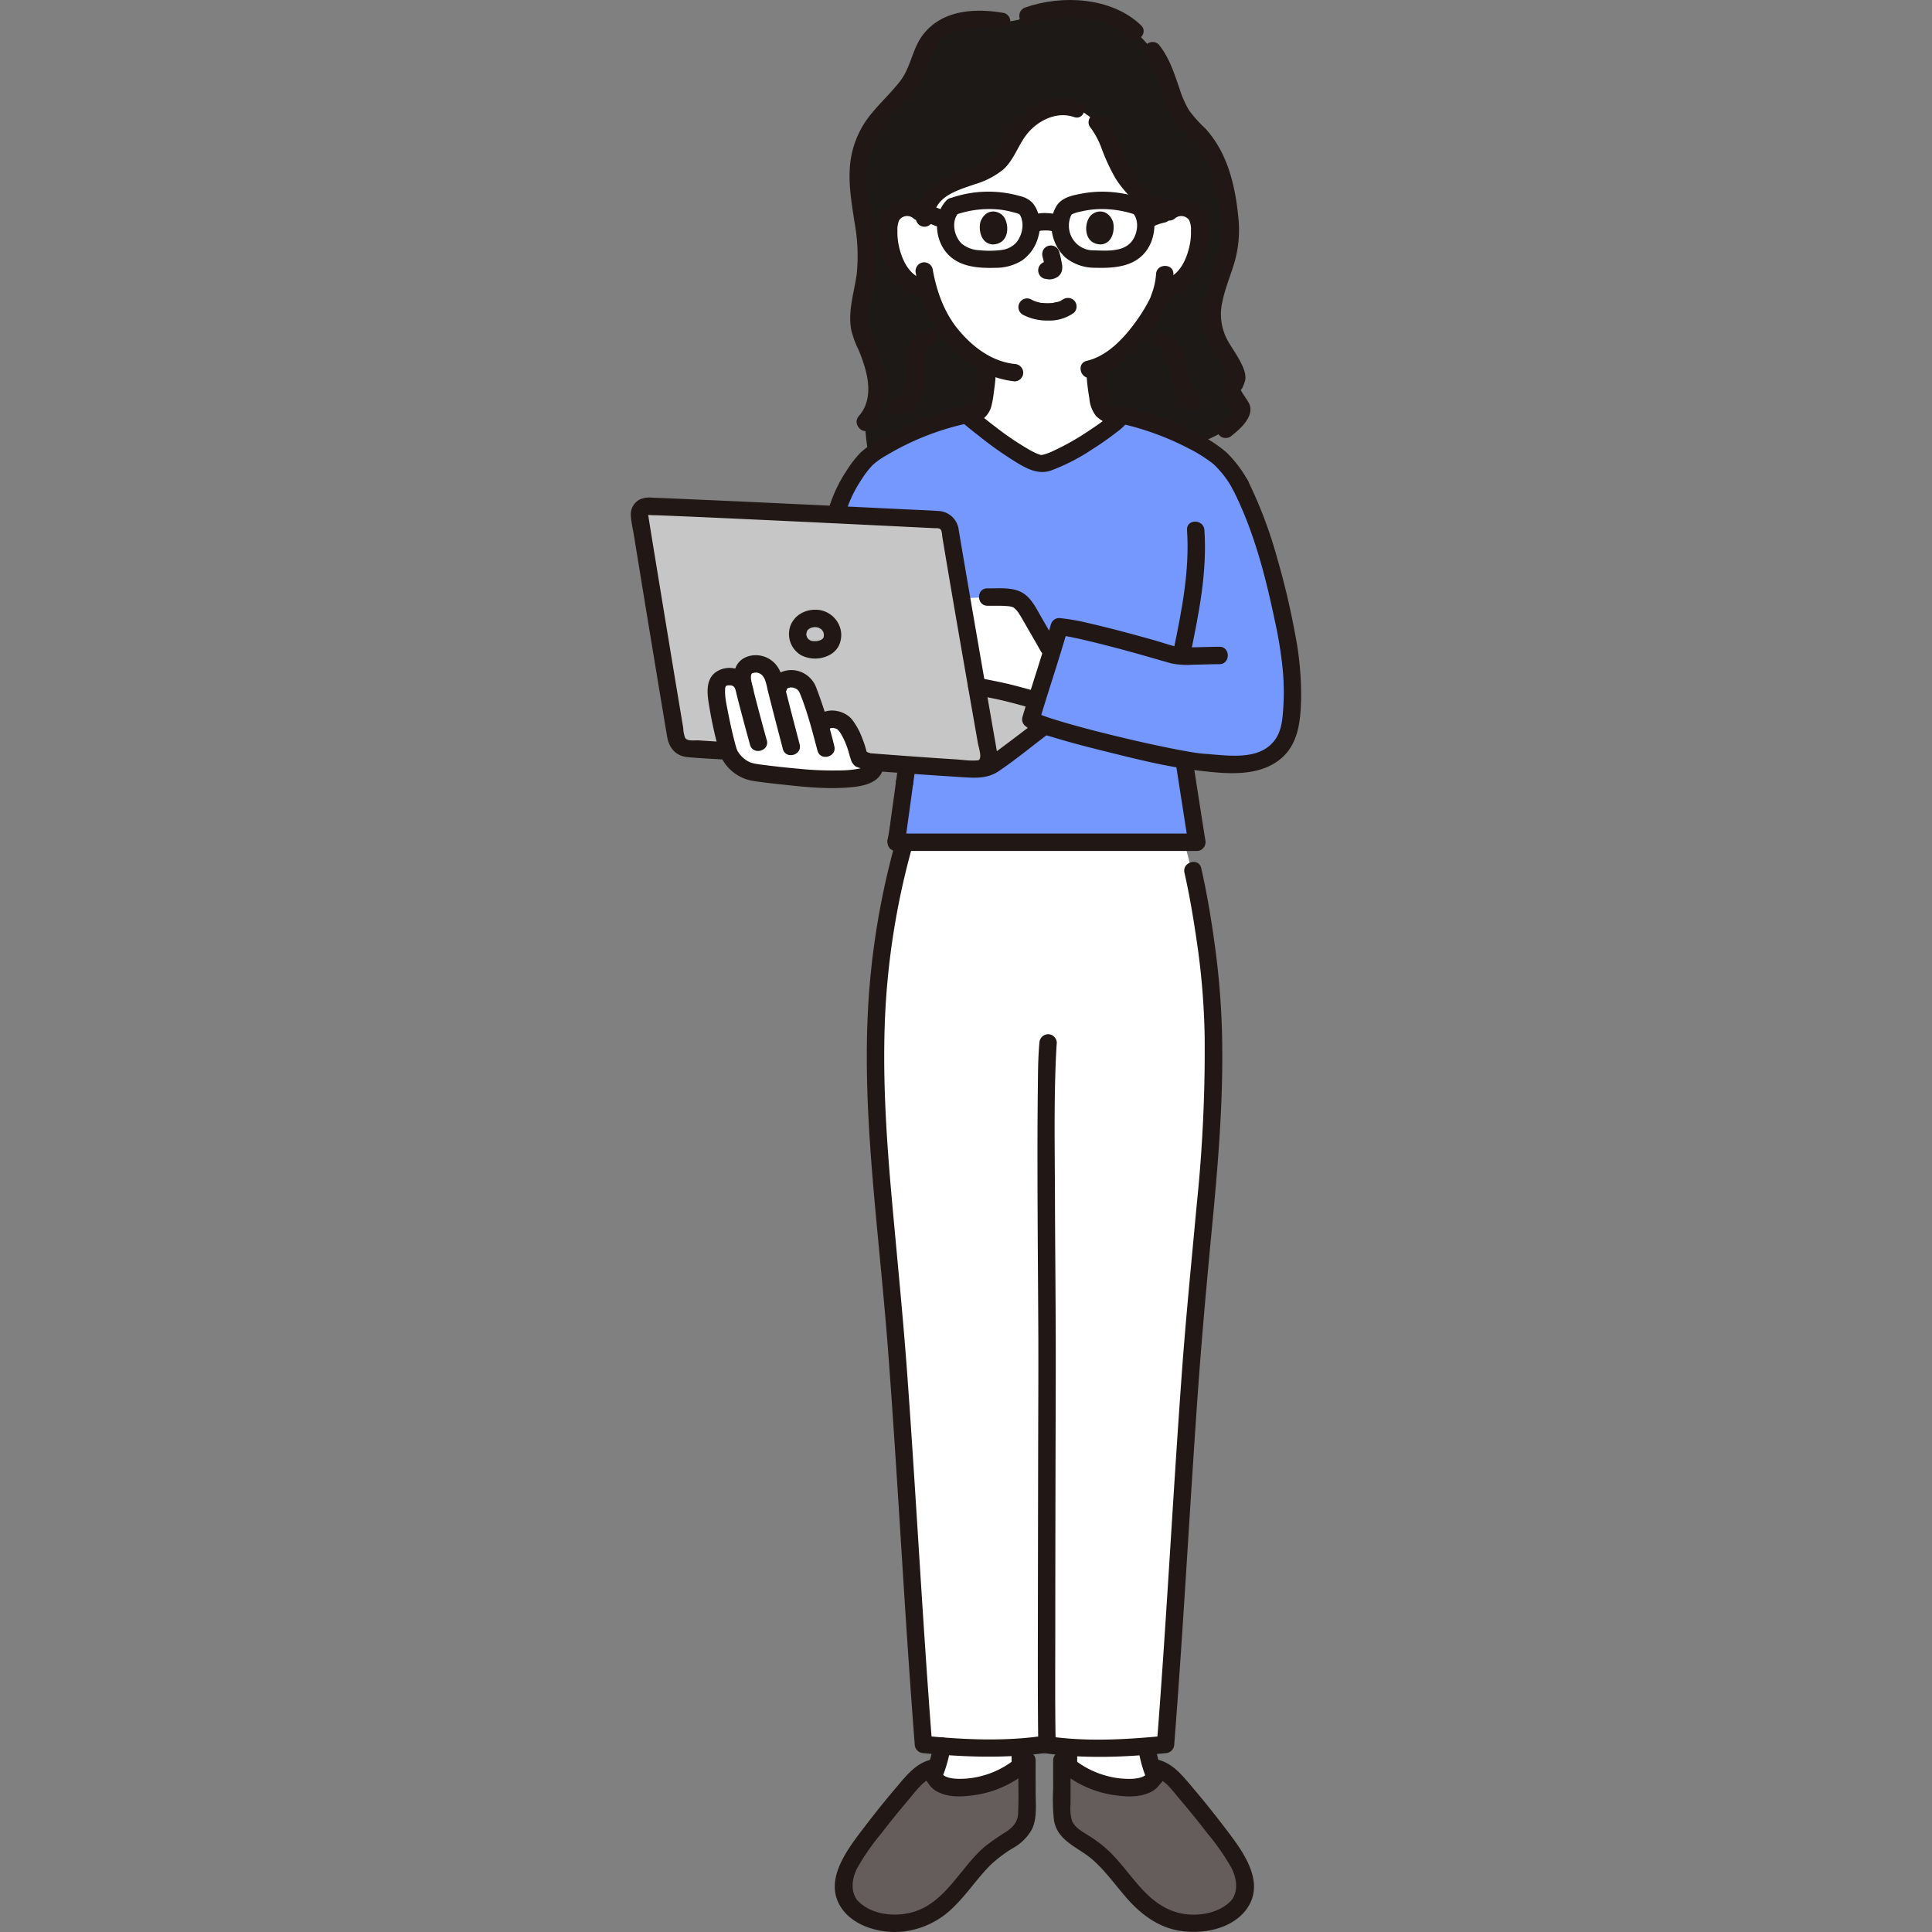 <!DOCTYPE svg PUBLIC "-//W3C//DTD SVG 1.1//EN" "http://www.w3.org/Graphics/SVG/1.1/DTD/svg11.dtd">
<!-- Uploaded to: SVG Repo, www.svgrepo.com, Transformed by: SVG Repo Mixer Tools -->
<svg width="800px" height="800px" viewBox="-145.01 0 444.159 444.159" xmlns="http://www.w3.org/2000/svg" fill="#000000">
<rect x="-145.01" y="0" width="444.159" height="444.159" fill="#808080" stroke="none"/>
<g id="SVGRepo_bgCarrier" stroke-width="0"/>
<g id="SVGRepo_tracerCarrier" stroke-linecap="round" stroke-linejoin="round"/>
<g id="SVGRepo_iconCarrier">
<defs>
<style>.a{fill:#1d1916;}.b{fill:#ffffff;}.c{fill:#211715;}.d{fill:#7598ff;}.e{fill:#645d5c;}.f{fill:none;}.g{fill:#c6c6c6;}</style>
</defs>
<path class="a" d="M69.212,8.644a12.46,12.46,0,0,0-.948,1.21c-1.929,2.8-2.22,6.414-4.212,9.266-2.3,3.294-6.666,6.845-9.111,10.994C48.455,41.125,56.3,52.6,53.583,65.139c-.821,3.793-1.978,8.5-.341,12.306,1.7,3.965,6.448,12.679.622,19.6a44.314,44.314,0,0,0,1.016,8.386c3.606,1.418,61.279-.461,61.279-.461a44.777,44.777,0,0,0,19.07-5.187c1.111-.655,5.262-3.628,5.268-5.9,0-.156-2.367-3.461-2.414-4.1-.076-1.028,1.324-2.154,1.234-3-.357-3.36-4.775-7.484-5.4-11.382-1.456-9.114,4.62-14.421,3.91-23.669-.64-8.348-2.39-16.656-8.654-22.276-5.709-5.122-5.568-12.261-9.212-17.811a27.243,27.243,0,0,0-3.433-3.834C109.376,1.48,96.414.905,89.158,4.533c-.72.173-2.333.437-2.971.551C81.318,4.116,73.846,3.426,69.212,8.644Z"/>
<path class="b" d="M103.713,25.568C100.363,23.727,96.22,24,91.877,27.3c-3.617,2.752-4.124,5.747-6.646,9.156-4.19,5.663-16.539,3.554-17.669,13.4-.725-.652-1.261-1.136-1.261-1.136a4.281,4.281,0,0,0-3.428-1,4.043,4.043,0,0,0-2.908,1.933,5.734,5.734,0,0,0-.6,2.3,17.146,17.146,0,0,0,1.748,9.084,10.887,10.887,0,0,0,2.816,3.7,7.226,7.226,0,0,0,3.359,1.514l1.095.168A29.123,29.123,0,0,0,73.938,77.26a25.325,25.325,0,0,0,8.029,6.589,38.431,38.431,0,0,1-.609,6.875c-.345,1.967-.237,3.725-2.972,4.713-.088.032-.432.146-.823.276,2.507,2.17,13.411,10.872,16.778,10.9,3,.024,14.447-6.906,17.9-10.413-.9-.352-1.866-.727-1.966-.763-2.734-.988-2.627-2.746-2.971-4.713A38.912,38.912,0,0,1,106.7,84.5c7.562-2.651,13.749-12.962,14.8-15.8.152-.461.461-1.328.739-2.362l.573-.088a7.218,7.218,0,0,0,3.358-1.514,10.878,10.878,0,0,0,2.817-3.7,17.136,17.136,0,0,0,1.747-9.084,5.717,5.717,0,0,0-.6-2.3,4.045,4.045,0,0,0-2.909-1.933,4.243,4.243,0,0,0-3.631,1.2c-4.825-2.511-7.158-4.11-10.028-8.323-2.674-3.926-4.126-10.206-6.354-12.552Z"/>
<path class="c" d="M105.792,29.462a19.168,19.168,0,0,1,2.553,4.94,45.534,45.534,0,0,0,3.1,6.613,25.642,25.642,0,0,0,10.172,9.131c2.268,1.217,4.29-2.235,2.019-3.454a25.7,25.7,0,0,1-5.183-3.386,19.968,19.968,0,0,1-3.995-5.06,62.544,62.544,0,0,1-2.818-6.241,18.151,18.151,0,0,0-3.024-5.371c-1.74-1.905-4.563.93-2.828,2.828Z"/>
<path class="c" d="M79.963,84.609q-.023,1.209-.121,2.414-.046.546-.107,1.091-.032.273-.065.545c-.019.141-.019.145,0,.013l-.031.217c-.161,1.085-.283,2.214-.549,3.28-.024.1-.051.2-.081.294s-.192.361-.022.1c.219-.333-.257.382-.24.405-.031-.041.341-.362.035-.058-.079.079-.159.157-.239.234-.31.3.343-.185-.062.036-.119.065-.231.139-.351.2s-.347.157-.092.057c-.094.037-.186.069-.281.1-.166.059-.333.112-.5.168-.461.154-.922.306-1.382.462a2,2,0,1,0,1.063,3.857A20.7,20.7,0,0,0,80.223,96.8a5.523,5.523,0,0,0,2.623-3.214,21.508,21.508,0,0,0,.617-3.414,43,43,0,0,0,.5-5.561,2.018,2.018,0,0,0-2-2,2.038,2.038,0,0,0-2,2Z"/>
<path class="c" d="M104.7,84.609a50.016,50.016,0,0,0,.724,6.926,7.61,7.61,0,0,0,1.53,4.092,8.384,8.384,0,0,0,3.552,2.032c.926.359,1.856.712,2.775,1.086a2.006,2.006,0,0,0,2.461-1.4,2.062,2.062,0,0,0-1.4-2.46c-.813-.331-1.635-.643-2.453-.961-.345-.134-.69-.27-1.036-.4-.079-.03-.159-.057-.237-.089.337.139-.2-.117-.267-.154-.113-.065-.536-.421-.175-.089-.1-.1-.2-.2-.306-.293-.3-.286.182.337-.009-.014-.06-.112-.124-.223-.187-.334-.184-.329.109.423-.007-.052-.035-.145-.084-.286-.118-.432-.133-.572-.2-1.158-.292-1.737a39.435,39.435,0,0,1-.558-5.723,2,2,0,0,0-4,0Z"/>
<path class="c" d="M85.792,2.982c-6.545-1.134-14.025-.773-18.5,4.854-2.575,3.239-2.851,7.57-5.358,10.811-2.423,3.132-5.446,5.731-7.75,8.97a21.543,21.543,0,0,0-3.842,11.327c-.233,4.02.483,8.033,1.071,11.993a42.773,42.773,0,0,1,.545,11.986c-.588,4.344-2.068,8.435-1.282,12.879a22.36,22.36,0,0,0,1.7,4.654,35.076,35.076,0,0,1,1.671,4.871c.9,3.531.944,7.423-1.6,10.3-1.7,1.921,1.117,4.76,2.828,2.829,4.83-5.453,3.567-12.741,1.013-18.937a34.442,34.442,0,0,1-1.531-3.773,13.839,13.839,0,0,1-.1-5.834c.327-2.058.89-4.071,1.184-6.134a32.88,32.88,0,0,0,.3-6.12c-.331-7.523-3.293-15.452-1.066-22.906,1.163-3.895,3.858-6.862,6.571-9.772A54.916,54.916,0,0,0,65.285,20.8a19.369,19.369,0,0,0,2.69-5.416,14.963,14.963,0,0,1,2.85-5.545,10.088,10.088,0,0,1,4.253-2.71,20.156,20.156,0,0,1,9.651-.291,2.058,2.058,0,0,0,2.46-1.4,2.016,2.016,0,0,0-1.4-2.46Z"/>
<path class="c" d="M67.265,75.721c-2.792,1.608-3.777,4.487-3.91,7.553-.058,1.32.02,2.64,0,3.96-.006.3-.015.6-.034.9-.01.145-.024.29-.035.436-.036.476.058-.231-.008.1-.053.27-.1.54-.171.806-.035.129-.077.256-.118.383-.02.062-.052.123-.068.186-.057.219.182-.3.046-.118a3.383,3.383,0,0,0-.217.4c-.032.056-.075.106-.106.162-.121.217.249-.275.077-.093-.106.112-.208.227-.317.338-.048.048-.1.088-.152.135-.181.177.3-.191.074-.058-.146.086-.288.182-.436.267-.066.038-.138.067-.2.1-.244.133.313-.109.036-.013a9.4,9.4,0,0,1-1.309.352,2.018,2.018,0,0,0-1.4,2.46,2.042,2.042,0,0,0,2.46,1.4,6.783,6.783,0,0,0,5.7-5.922,27.329,27.329,0,0,0,.167-4.233c-.008-.649-.014-1.3.015-1.948.014-.33.04-.659.072-.988.007-.075.017-.149.026-.224,0,.008-.064.39-.018.163.035-.168.059-.338.1-.506.074-.331.183-.645.284-.968s-.164.286.055-.108c.081-.145.161-.29.246-.433.048-.082.108-.158.16-.238-.078.12-.215.234-.045.063.123-.123.233-.256.36-.375s.449-.344.134-.131c.183-.124.366-.243.558-.354,2.23-1.284.218-4.742-2.019-3.454Z"/>
<path class="c" d="M118.55,13.062c1.89,2.345,2.715,5.341,3.663,8.142a24.246,24.246,0,0,0,4.481,8.6c1.149,1.294,2.505,2.357,3.564,3.741a22.544,22.544,0,0,1,2.492,4.2,34.875,34.875,0,0,1,2.641,9.777,27.243,27.243,0,0,1,.014,9.915c-.678,2.989-1.9,5.811-2.737,8.754a21.449,21.449,0,0,0-.648,9.906c.614,3.179,2.848,5.767,4.381,8.528a13.174,13.174,0,0,1,.86,2c.009.026.1.415.09.417-.159.041.4-.788-.111-.251a4.911,4.911,0,0,0-.677,1.129,3.918,3.918,0,0,0,.4,4.114c.31.519.643,1.025.974,1.531.093.142.6,1.162.767,1.188.337.052-.466-.783-.209-.852,0,0-.22.479-.245.523a4.866,4.866,0,0,1-.676.883,17.9,17.9,0,0,1-2.218,1.991,2.013,2.013,0,0,0,0,2.829,2.053,2.053,0,0,0,2.829,0c2.107-1.644,5.547-4.755,3.8-7.68-.555-.927-1.207-1.793-1.741-2.735-.053-.093-.1-.188-.157-.281-.23-.4,0-.044-.014.024.036-.17-.108.228.1.2.448-.064,1.056-2.057,1.1-2.364.218-1.488-.572-3.109-1.251-4.385-.8-1.5-1.79-2.894-2.653-4.36a12.594,12.594,0,0,1-1.339-9.28c.633-3.1,1.915-6.021,2.791-9.056a27.151,27.151,0,0,0,.836-10.459c-.729-7.25-2.5-14.633-7.526-20.172a29.958,29.958,0,0,1-3.8-4.243,24.037,24.037,0,0,1-2.147-4.859c-1.243-3.628-2.363-7.211-4.8-10.242a2.014,2.014,0,0,0-2.829,0,2.048,2.048,0,0,0,0,2.829Z"/>
<path class="c" d="M91.753,5.578c7.1-2.5,16.986-2.426,22.724,3.059,1.861,1.779,4.694-1.045,2.829-2.828-6.757-6.46-18.138-7.071-26.617-4.088-2.412.849-1.374,4.715,1.064,3.857Z"/>
<path class="c" d="M121.083,79.751a7.62,7.62,0,0,1,.768.746c.032.035.329.4.178.206-.135-.177.166.249.2.3a9.555,9.555,0,0,1,.484.839c.081.158.154.32.231.48.16.338-.04-.115.042.1a34.808,34.808,0,0,1,1.162,3.972c.674,2.719,1.451,5.627,3.6,7.58a2.046,2.046,0,0,0,2.829,0,2.021,2.021,0,0,0,0-2.829,7.555,7.555,0,0,1-.691-.718c.179.211.067.095-.035-.06-.092-.139-.184-.277-.269-.421-.16-.267-.292-.545-.434-.821-.194-.379.1.284-.071-.156-.051-.136-.1-.272-.154-.409a40.175,40.175,0,0,1-1.1-3.95c-.7-2.8-1.637-5.748-3.915-7.687a2.052,2.052,0,0,0-2.828,0,2.016,2.016,0,0,0,0,2.828Z"/>
<path class="c" d="M125.206,50.138a2.209,2.209,0,0,1,3.125.412,4.723,4.723,0,0,1,.452,2.4,14.445,14.445,0,0,1-.2,2.952c-.64,3.506-2.411,7.717-6.31,8.416a2.018,2.018,0,0,0-1.4,2.461,2.045,2.045,0,0,0,2.461,1.4c6.05-1.084,8.938-7.91,9.394-13.394.235-2.838-.011-6.051-2.463-7.885a6.316,6.316,0,0,0-7.89.411,2.015,2.015,0,0,0,0,2.828,2.044,2.044,0,0,0,2.829,0Z"/>
<path class="c" d="M120.76,63.061a16.047,16.047,0,0,1-.938,4.335c-.063.191-.491,1.317-.223.708q-.2.458-.426.905a36.8,36.8,0,0,1-3.166,5.09c-2.744,3.762-6.471,7.752-11.168,8.854-2.506.587-1.445,4.445,1.063,3.857,5.671-1.331,10.068-5.964,13.4-10.481,2.879-3.9,5.254-8.315,5.455-13.268.1-2.574-3.9-2.57-4,0Z"/>
<path class="c" d="M67.715,47.31a6.317,6.317,0,0,0-7.889-.411c-2.454,1.827-2.7,5.052-2.463,7.885.456,5.484,3.344,12.31,9.394,13.394a2.055,2.055,0,0,0,2.46-1.4,2.018,2.018,0,0,0-1.4-2.461c-3.9-.7-5.669-4.91-6.309-8.416a14.274,14.274,0,0,1-.2-2.785,5.519,5.519,0,0,1,.385-2.456,2.193,2.193,0,0,1,3.2-.526,2.055,2.055,0,0,0,2.828,0,2.015,2.015,0,0,0,0-2.828Z"/>
<path class="c" d="M65.533,62.838a33.4,33.4,0,0,0,7.121,15.99c4.012,4.75,9.324,8.171,15.577,8.846a2.013,2.013,0,0,0,2-2,2.046,2.046,0,0,0-2-2c-5.3-.572-9.724-3.983-13.011-7.989-3.25-3.96-4.959-8.923-5.83-13.91a2.016,2.016,0,0,0-2.46-1.4,2.044,2.044,0,0,0-1.4,2.46Z"/>
<path class="d" d="M140.147,111.511a24.946,24.946,0,0,0-5.231-6.616c-5.82-4.263-13.52-7.558-21.937-9.487-2.217,3.12-15.336,11.22-18.573,11.194-4.047-.033-18.979-12.6-17.143-11.293-8.591,1.915-16.457,5.249-22.378,9.586-1.217.892-3.284,3.661-4.947,6.616a39.882,39.882,0,0,0-2.583,6.222l17.41,44.4c.26,1.76-.209,7.16-1.473,15.348-.192,1.241-1.879,14.012-2.288,15.9a2.325,2.325,0,0,0-.038.25h69.182c-.227-1.416-2.157-13.787-2.884-18.413,0,0-.023-.216-.059-.575a41.957,41.957,0,0,0,4.995.668c3.99.135,17.185,2.971,19.474-8.817a58.878,58.878,0,0,0,.088-13.92c-.857-7.939-5.26-28.695-11.615-41.06"/>
<path class="b" d="M100.629,404.678c.009-.981.016-1.974.023-3a111.05,111.05,0,0,0,17.956-.243,25.934,25.934,0,0,0,1.867,6.839,3.892,3.892,0,0,1-1.529,1.764,7.93,7.93,0,0,1-4.061.917,22.71,22.71,0,0,1-14.268-4.93Q100.623,405.352,100.629,404.678Z"/>
<path class="b" d="M70.552,405.669c-.262.808-.564,1.613-.9,2.438a3.819,3.819,0,0,0,1.589,1.93,7.93,7.93,0,0,0,4.061.917,22.71,22.71,0,0,0,14.268-4.93c-.014-1.433-.025-2.867-.035-4.378a113.334,113.334,0,0,1-17.993-.221A24.733,24.733,0,0,1,70.552,405.669Z"/>
<path class="e" d="M50.361,437.919q-.165-.216-.312-.447a8.36,8.36,0,0,1-.553-7,22.939,22.939,0,0,1,3.595-6.273q5.2-7.109,11-13.756c1.506-1.728,3.209-3.529,5.461-3.953a3.386,3.386,0,0,0,1.684,3.552,7.93,7.93,0,0,0,4.061.917,22.54,22.54,0,0,0,15.777-6.279c-.026,4.746.022,6.326,0,11.074a9.948,9.948,0,0,1-.416,3.424c-.976,2.638-3.869,3.91-6.191,5.5-6.041,4.134-9.222,11.676-15.552,15.352a16.341,16.341,0,0,1-15.108.541A9.535,9.535,0,0,1,50.361,437.919Z"/>
<path class="e" d="M139.822,437.919q.165-.216.312-.447a8.36,8.36,0,0,0,.553-7,22.939,22.939,0,0,0-3.595-6.273q-5.205-7.109-11-13.756c-1.506-1.728-3.209-3.529-5.461-3.953a3.386,3.386,0,0,1-1.684,3.552,7.93,7.93,0,0,1-4.061.917,22.54,22.54,0,0,1-15.777-6.279c.026,4.746-.022,6.326,0,11.074a9.948,9.948,0,0,0,.416,3.424c.976,2.638,3.869,3.91,6.191,5.5,6.041,4.134,9.222,11.676,15.552,15.352a16.341,16.341,0,0,0,15.108.541A9.535,9.535,0,0,0,139.822,437.919Z"/>
<path class="b" d="M62.875,193.821c-1.391,4.88-3.111,12.983-4.234,19.344-5.435,30.8-.173,62.934,2.2,93.229,2.469,31.549,3.977,63.1,6.445,94.647,9.535.934,18.251,1.366,27.84-.007,9.335,1.447,18.289.94,27.821.007,2.468-31.549,3.976-63.1,6.445-94.647,2.379-30.42,7.682-62.147,2.2-93.229-.719-4.071-1.682-8.857-2.647-13.054l-1.611-6.229"/>
<path class="f" d="M128.58,136.378a62.43,62.43,0,0,1-.711,23.407c-1.4,5.926-2.035,24.531-1.072,31.055"/>
<path class="f" d="M61.379,136.378a62.431,62.431,0,0,0,.712,23.407c1.4,5.926,2.035,24.531,1.072,31.055"/>
<path class="c" d="M64.884,180.422c.536-3.916,1.169-7.817,1.587-11.747a29.335,29.335,0,0,0,.222-7.078,2.012,2.012,0,0,0-2.46-1.4,2.055,2.055,0,0,0-1.4,2.461c-.107-.775-.032-.188-.02,0s.015.376.017.564c.006.483-.01.966-.033,1.448-.062,1.337-.187,2.671-.329,4-.38,3.575-.957,7.122-1.444,10.683a2.07,2.07,0,0,0,1.4,2.461,2.014,2.014,0,0,0,2.46-1.4Z"/>
<path class="c" d="M62.933,193.91c.4-1.89.612-3.832.882-5.743.365-2.58.716-5.163,1.069-7.745a2.07,2.07,0,0,0-1.4-2.461,2.015,2.015,0,0,0-2.461,1.4c-.353,2.583-.7,5.165-1.069,7.746-.27,1.911-.482,3.853-.882,5.742a2.047,2.047,0,0,0,1.4,2.46,2.02,2.02,0,0,0,2.461-1.4Z"/>
<path class="c" d="M125.335,175.747c.965,6.137,1.905,12.278,2.884,18.413a2.014,2.014,0,0,0,2.46,1.4,2.048,2.048,0,0,0,1.4-2.46c-.979-6.135-1.919-12.277-2.884-18.414a2.014,2.014,0,0,0-2.46-1.4,2.05,2.05,0,0,0-1.4,2.461Z"/>
<path class="c" d="M127.879,121.846c.634,9.375-1.2,18.42-3.076,27.549-.517,2.512,3.338,3.587,3.857,1.063,1.942-9.456,3.876-18.9,3.219-28.612-.173-2.554-4.175-2.573-4,0Z"/>
<path class="f" d="M81.034,103.7a48.333,48.333,0,0,0,12.179,1.718A52.8,52.8,0,0,0,107.05,103.3"/>
<path class="c" d="M112.826,97.425a64.064,64.064,0,0,1,15.388,5.644,33.416,33.416,0,0,1,5.724,3.6,22.738,22.738,0,0,1,4.483,5.854c1.281,2.231,4.739.219,3.453-2.019a27.642,27.642,0,0,0-4.914-6.487,31.151,31.151,0,0,0-6.368-4.207,67.8,67.8,0,0,0-16.7-6.24c-2.5-.595-3.571,3.261-1.064,3.857Z"/>
<path class="c" d="M49.284,118.265a29.245,29.245,0,0,1,3.806-8.086,19.691,19.691,0,0,1,2.568-3.306,17.682,17.682,0,0,1,3.137-2.2,61.412,61.412,0,0,1,18.18-7.247c2.5-.595,1.444-4.453-1.063-3.857a64.045,64.045,0,0,0-19.8,8.071,19.22,19.22,0,0,0-3.379,2.505,25.938,25.938,0,0,0-3.094,4.016,32.828,32.828,0,0,0-4.209,9.042c-.688,2.484,3.17,3.545,3.857,1.063Z"/>
<path class="c" d="M75.177,95.747c.133.788,1.08,1.415,1.647,1.889,1.063.889,2.149,1.752,3.244,2.6a83.055,83.055,0,0,0,9.1,6.374c2.373,1.378,4.693,2.478,7.428,1.565a45.554,45.554,0,0,0,9.613-4.963,64.341,64.341,0,0,0,5.345-3.738,13.573,13.573,0,0,0,3.278-3.252c1.375-2.185-2.085-4.2-3.453-2.019-.263.419.261-.219-.148.2-.149.154-.291.315-.443.467a19.747,19.747,0,0,1-1.512,1.334c-1.188.963-2.536,1.888-3.865,2.763a59.345,59.345,0,0,1-8.773,4.927,13.286,13.286,0,0,1-1.595.572c-.192.053-.385.093-.579.138-.442.1.376-.064.1-.015a.749.749,0,0,1-.33,0c-.252-.108.526.135.1,0-.089-.027-.186-.038-.275-.069-.253-.091-.51-.164-.761-.263.362.142-.261-.121-.378-.177-.35-.168-.694-.348-1.034-.534A66.564,66.564,0,0,1,83.8,98.1c-1.173-.888-2.35-1.814-3.513-2.767-.412-.338-.824-.678-1.227-1.027a3.768,3.768,0,0,0-.337-.3c-.437-.3.1-.607.312.675a2.016,2.016,0,0,0-2.46-1.4,2.048,2.048,0,0,0-1.4,2.461Z"/>
<path class="c" d="M69.609,400.893a28.269,28.269,0,0,1-1.932,6.785,2.005,2.005,0,0,0,.2,1.541,2,2,0,0,0,2.736.717,2.356,2.356,0,0,0,.92-1.195,28.273,28.273,0,0,0,1.931-6.784,2.2,2.2,0,0,0-.2-1.542,2,2,0,0,0-2.737-.717,1.922,1.922,0,0,0-.919,1.195Z"/>
<path class="c" d="M87.532,401.794l.03,4.255a2.073,2.073,0,0,0,.586,1.414,2,2,0,0,0,3.414-1.414l-.03-4.255a2.066,2.066,0,0,0-.586-1.414,2,2,0,0,0-3.414,1.414Z"/>
<path class="c" d="M52.088,436.909c-1.631-2.229-1.231-5.047-.048-7.4a52.083,52.083,0,0,1,5.491-7.93q3.03-3.954,6.266-7.746c1.712-2.014,3.554-4.809,6.288-5.424l-2.461-2.46a5.561,5.561,0,0,0,3.35,6.187c2.6,1.169,5.747.917,8.492.486a24.227,24.227,0,0,0,13.024-6.537l-3.415-1.414c-.02,4.045.157,8.12-.019,12.161-.088,2.008-1.12,3.184-2.727,4.266a57.222,57.222,0,0,0-4.73,3.256c-5.788,4.805-9.176,13.166-16.924,15.283-4.26,1.164-9.959.485-12.9-3.137a2.014,2.014,0,0,0-2.829,0,2.048,2.048,0,0,0,0,2.829c2.982,3.672,8.532,5.113,13.085,4.78a19.408,19.408,0,0,0,12.291-5.788c3.069-3.008,5.432-6.647,8.488-9.667a30.373,30.373,0,0,1,5.086-3.805,11.18,11.18,0,0,0,4.357-4.348c1.2-2.574.831-5.686.825-8.451,0-2.46-.016-4.919,0-7.379a2.022,2.022,0,0,0-3.414-1.414,20.229,20.229,0,0,1-8.822,4.983,19.462,19.462,0,0,1-5.752.7c-.946-.027-3.926-.28-3.606-1.932a2.027,2.027,0,0,0-2.46-2.46c-3.455.777-5.718,3.713-7.9,6.271q-3.795,4.455-7.336,9.115c-3.857,5.059-9.873,12.536-5.152,18.986a2.058,2.058,0,0,0,2.736.717A2.014,2.014,0,0,0,52.088,436.909Z"/>
<path class="c" d="M116.7,402.109a29.043,29.043,0,0,0,2.111,7.343,2,2,0,0,0,1.2.92,2.048,2.048,0,0,0,1.541-.2,2.017,2.017,0,0,0,.919-1.195,2.354,2.354,0,0,0-.2-1.541c.242.57.01.017-.037-.1s-.092-.232-.137-.348c-.1-.271-.2-.543-.3-.817q-.288-.821-.521-1.659a26.533,26.533,0,0,1-.712-3.464,1.994,1.994,0,0,0-.92-1.195,2,2,0,0,0-2.736.718,2.358,2.358,0,0,0-.2,1.541Z"/>
<path class="c" d="M98.651,401.794q-.015,2.211-.031,4.421a2.056,2.056,0,0,0,.585,1.414,2,2,0,0,0,3.415-1.414q.015-2.211.031-4.421a2.06,2.06,0,0,0-.586-1.414,2,2,0,0,0-3.414,1.414Z"/>
<path class="c" d="M141.548,438.928c4.721-6.451-1.3-13.928-5.152-18.986q-3.549-4.653-7.336-9.115c-2.179-2.558-4.443-5.494-7.9-6.271a2.027,2.027,0,0,0-2.46,2.46c.305,1.573-2.457,1.886-3.394,1.926a19.309,19.309,0,0,1-5.964-.7,20.235,20.235,0,0,1-8.822-4.983,2.022,2.022,0,0,0-3.414,1.414c.011,2.231,0,4.462,0,6.693a44.03,44.03,0,0,0,.184,7.081c.773,4.787,5.507,6.194,8.744,8.972,3.27,2.806,5.669,6.433,8.563,9.592,3.076,3.357,6.852,6.048,11.422,6.834,5.17.89,11.735-.224,15.218-4.514a2.061,2.061,0,0,0,0-2.829,2.015,2.015,0,0,0-2.829,0c-2.55,3.142-7.352,4.091-11.192,3.509-4-.607-7.119-2.91-9.79-5.828-2.61-2.85-4.811-6.066-7.618-8.736a29.305,29.305,0,0,0-4.739-3.567c-1.32-.827-2.967-1.735-3.615-3.241a9.962,9.962,0,0,1-.349-3.832q0-1.721,0-3.441c.007-2.231.014-4.462,0-6.693l-3.415,1.414a24.227,24.227,0,0,0,13.024,6.537c2.665.419,5.7.667,8.253-.385a5.6,5.6,0,0,0,3.589-6.288l-2.461,2.46c2.67.6,4.458,3.275,6.133,5.242q3.308,3.884,6.421,7.928a54.244,54.244,0,0,1,5.392,7.741c1.243,2.4,1.736,5.282.051,7.585a2.014,2.014,0,0,0,.717,2.736A2.045,2.045,0,0,0,141.548,438.928Z"/>
<path class="c" d="M93.942,239.762c-.345,3.771-.32,7.592-.366,11.376-.076,6.131-.081,12.263-.072,18.394.018,11.833.122,23.665.183,35.5.045,8.509,0,17.018-.023,25.526q-.04,19.633-.065,39.267c-.007,9.63-.049,19.263.055,28.892q.009.826.023,1.652c.047,2.571,4.047,2.58,4,0-.159-8.644-.084-17.3-.08-25.941q.008-19.686.058-39.372c.019-9.154.069-18.308.043-27.461-.031-11.044-.148-22.087-.182-33.131-.035-10.918-.256-21.894.3-32.8.032-.633.07-1.266.128-1.9a2.016,2.016,0,0,0-2-2,2.042,2.042,0,0,0-2,2Z"/>
<path class="c" d="M60.946,193.29a177.887,177.887,0,0,0-6.254,36.245c-.916,13.652-.243,27.355.877,40.973,1.108,13.466,2.6,26.9,3.614,40.369,1.065,14.106,1.957,28.224,2.847,42.342,1,15.946,2.01,31.893,3.253,47.822a2.068,2.068,0,0,0,2,2c9.407.914,18.762,1.244,28.151-.047a2.012,2.012,0,0,0,1.4-2.46,2.052,2.052,0,0,0-2.46-1.4c-9,1.237-18.08.779-27.087-.1l2,2c-2.2-28.207-3.649-56.466-5.695-84.684-.982-13.553-2.354-27.062-3.566-40.6-1.206-13.457-2.11-26.977-1.624-40.493a174.1,174.1,0,0,1,6.4-40.916c.7-2.481-3.157-3.541-3.857-1.063Z"/>
<path class="c" d="M127.293,200.643c1.349,5.951,2.319,12.064,3.162,18.106a167.784,167.784,0,0,1,1.48,19.511,341.7,341.7,0,0,1-1.817,38.632c-1.191,12.988-2.5,25.957-3.443,38.966-.966,13.278-1.8,26.566-2.635,39.852-.953,15.116-1.917,30.231-3.1,45.331l2-2c-9,.875-18.106,1.431-27.087.1a2.064,2.064,0,0,0-2.46,1.4,2.013,2.013,0,0,0,1.4,2.46c9.374,1.393,18.754.961,28.151.047a2.067,2.067,0,0,0,2-2c2.1-26.879,3.512-53.806,5.41-80.7.922-13.066,2.117-26.095,3.36-39.133,1.238-12.989,2.324-26.019,2.271-39.078a181.464,181.464,0,0,0-1.314-21.746c-.868-6.943-1.973-13.979-3.52-20.8-.569-2.51-4.427-1.448-3.858,1.063Z"/>
<path class="c" d="M60.966,195.628h68.9c2.574,0,2.578-4,0-4h-68.9c-2.574,0-2.578,4,0,4Z"/>
<path class="g" d="M2.093,117.612a1.859,1.859,0,0,1,1.818-1.231c14.338.506,55.847,2.549,66.914,3.095a2.7,2.7,0,0,1,2.536,2.264c1.643,9.964,7.656,44.57,9.25,53.566l.135.764a6.469,6.469,0,0,1-.9.4,8.051,8.051,0,0,1-2.671.366c-23.05-1.325-43.182-3.421-66.1-4.779a2.848,2.848,0,0,1-2.646-2.365C8.54,158.5,3.676,128.99,2.01,118.529A1.841,1.841,0,0,1,2.093,117.612Z"/>
<path class="g" d="M81.065,166.5c-.46-2.636-.976-5.6-1.52-8.734l.844.172,4.07.828c2.359.523,11.774,2.963,15.446,4.3l-1.026.83c-4.685,3.793-13.257,10.245-15.283,11.658a7.58,7.58,0,0,1-.85.52l-.135-.762C82.269,173.379,81.726,170.278,81.065,166.5Z"/>
<path class="b" d="M80.764,137.329l-4.709.259c1.1,6.428,2.356,13.656,3.489,20.174.521.109.841.169.841.169l4.07.83c1.38.3,5.19,1.27,8.85,2.29,1.073-3.47,2.556-8.245,3.673-11.869-.281-.09-.562-.171-.843-.251q-2.19-3.81-4.39-7.61a8.926,8.926,0,0,0-2.91-3.48c-1.3-.75-5.34-.55-6.84-.58Z"/>
<path class="c" d="M79.013,159.69c1.6.334,3.2.642,4.8.977,3.014.632,6,1.488,8.96,2.313,2.484.69,3.544-3.168,1.064-3.857-2.966-.825-5.946-1.682-8.961-2.313-1.6-.335-3.2-.643-4.8-.977a2.049,2.049,0,0,0-2.461,1.4,2.022,2.022,0,0,0,1.4,2.461Z"/>
<path class="c" d="M82,139.261c1.326.021,2.652-.03,3.978.041q.558.03,1.112.091c.259.029-.322-.071.057.014.15.033.3.057.452.1a2.751,2.751,0,0,0,.391.12c-.3-.029-.3-.157.035.065a4.234,4.234,0,0,1,.774.742,7.734,7.734,0,0,1,.63.9c.232.369.449.746.667,1.124q.842,1.458,1.683,2.917.877,1.521,1.757,3.043c.29.5.553,1.041.877,1.523a3.256,3.256,0,0,0,2.035,1.169,2,2,0,1,0,1.064-3.857c-.28-.087-.559-.17-.84-.25l1.195.919q-1.752-3.047-3.513-6.087c-1.006-1.744-1.951-3.722-3.538-5.023-2.434-1.993-5.87-1.5-8.816-1.551-2.575-.041-2.576,3.959,0,4Z"/>
<path class="c" d="M69.534,50.134c.53-5.063,5.407-6.323,9.577-7.784a18.9,18.9,0,0,0,6.5-3.359c2.448-2.173,3.395-5.482,5.357-8.02,2.5-3.228,6.9-5.455,10.925-4.064,2.438.843,3.485-3.019,1.063-3.857-4.209-1.456-8.637-.075-12.085,2.524A16.755,16.755,0,0,0,86.6,30.32a56.232,56.232,0,0,1-2.97,4.957,7.262,7.262,0,0,1-2.389,1.891,21.387,21.387,0,0,1-3.19,1.325,33.643,33.643,0,0,0-7.528,3.164,11.02,11.02,0,0,0-4.986,8.477,2.013,2.013,0,0,0,2,2,2.045,2.045,0,0,0,2-2Z"/>
<path class="c" d="M82.891,177.52c1.871-1.678,1.4-4.135,1.02-6.315q-.453-2.58-.9-5.16Q81.849,159.4,80.7,152.763q-2.306-13.292-4.574-26.589-.368-2.172-.73-4.346a4.93,4.93,0,0,0-4.841-4.366c-2.853-.189-5.716-.281-8.571-.421q-13.161-.644-26.322-1.266-12.995-.612-25.993-1.171-2.339-.1-4.679-.184a5.541,5.541,0,0,0-2.9.395,3.869,3.869,0,0,0-2.078,3.712c.111,1.633.514,3.3.776,4.91q.474,2.936.953,5.869,2.321,14.233,4.682,28.459.952,5.744,1.916,11.487c.445,2.649,1.925,4.542,4.739,4.81,3.547.337,7.13.444,10.686.693,13.765.964,27.511,2.18,41.275,3.166q5.311.381,10.627.71c3.182.2,6.165.526,8.942-1.357,3.4-2.3,6.628-4.9,9.877-7.408,1.95-1.5,3.895-3.014,5.811-4.562a2.012,2.012,0,0,0,0-2.828,2.047,2.047,0,0,0-2.828,0c-3.6,2.905-7.277,5.706-10.976,8.477-1.259.943-2.511,1.9-3.8,2.8-2.4,1.661-5.255.991-8,.819-13.05-.817-26.078-1.926-39.114-2.939-6.675-.518-13.352-1.007-20.034-1.421-.88-.055-2.541.273-3.06-.615a7.522,7.522,0,0,1-.423-2.245q-.42-2.5-.836-5-2.223-13.336-4.407-26.68Q5.8,129.511,4.8,123.355q-.368-2.27-.731-4.54c-.031-.191-.071-.6-.082-.588-.242.214.223.156.36.169.662.065,1.345.05,2.01.076,7.717.3,15.431.657,23.145,1.015q13.065.606,26.128,1.245,5.2.252,10.41.508l3.784.186c.438.022,1.036-.072,1.374.26.378.371.365,1.372.45,1.882,2.634,15.784,5.4,31.547,8.162,47.309.158.906.956,3.183.252,3.814-1.921,1.722.916,4.543,2.829,2.829Z"/>
<path class="c" d="M42.5,144.177c.1,0,.2.023.3.02-.523.016-.382-.066-.189-.022.178.04.355.076.529.131.063.019.125.043.188.063.363.116-.451-.225-.114-.048a5.687,5.687,0,0,1,.515.293c.056.037.333.236.036.018s-.028-.014.025.034c.119.11.218.258.342.359-.352-.287-.2-.278-.074-.083.047.07.091.143.132.216a1.885,1.885,0,0,0,.118.228q-.195-.482-.081-.19c.019.05.036.1.052.151.061.191.077.4.137.584-.141-.439-.036-.363-.034-.191,0,.119.011.237.009.357,0,.086-.017.178-.013.265.013.258.108-.541.025-.182-.042.184-.108.362-.152.544.122-.509.154-.341.054-.154-.027.051-.056.1-.086.151-.045.073-.1.14-.145.212.31-.493.244-.293.123-.177-.031.03-.341.3-.338.314-.005-.019.442-.308.2-.162-.1.059-.189.123-.288.178-.171.095-.643.234.015.017-.136.046-.269.1-.407.142s-.279.077-.42.107c-.086.018-.171.031-.257.047-.348.064.521-.052.189-.026a7.041,7.041,0,0,1-.93.022c-.135-.007-.269-.023-.4-.035.782.067.106.008-.112-.057-.082-.025-.164-.063-.247-.084-.244-.064.467.242.145.054a3.446,3.446,0,0,0-.444-.268l.239.189c-.054-.044-.107-.088-.159-.134s-.126-.118-.186-.181a1.792,1.792,0,0,0-.175-.193q.3.406.123.157c-.03-.043-.059-.086-.087-.131-.047-.074-.092-.149-.133-.226-.083-.154-.142-.446.023.095-.052-.172-.119-.336-.159-.512-.016-.068-.068-.428-.022-.056s.007,0,0-.065c-.005-.113-.005-.226,0-.339l.007-.114c.022-.216.012-.154-.028.183a3.015,3.015,0,0,0,.178-.657c-.131.507-.116.263-.023.091.051-.092.109-.176.163-.266.2-.329-.33.354-.061.082.072-.072.138-.149.212-.219s.159-.128.229-.2c-.392.4-.226.173-.076.078.171-.109.362-.181.533-.286-.456.281-.291.118-.1.054.095-.033.191-.062.287-.089s.193-.049.29-.069c.468-.1-.237.009-.095,0,.208-.007.411-.028.62-.024a2,2,0,0,0,0-4,6.647,6.647,0,0,0-3.333.829,5.55,5.55,0,0,0-2.479,2.9,5.644,5.644,0,0,0,2.5,6.745,7.1,7.1,0,0,0,6.22.073,5.12,5.12,0,0,0,2.264-1.986,5.6,5.6,0,0,0,.608-3.816,5.945,5.945,0,0,0-5.778-4.747,2.014,2.014,0,0,0-2,2A2.042,2.042,0,0,0,42.5,144.177Z"/>
<path class="b" d="M26.025,158.127a3.388,3.388,0,0,0-3.8-2.568,2.621,2.621,0,0,0-2.5,2.355c-.217,1.777.181,3.813.844,7.126.509,2.541,1.173,5.484,1.891,7.9a7.651,7.651,0,0,0,5.857,4.606c1.716.311,12.461,1.594,17.316,1.635,4.191-.158,10.456.151,10.565-3.422-1.542-.431-2.888-1.178-3.488-1.285a7.323,7.323,0,0,1-.454-1.279c-.564-2.224-2.113-6.3-3.766-7.268-1.328-.775-3.649-.886-4.394.524l-.53,1.006c-.173-.625-.349-1.275-.525-1.965a57.063,57.063,0,0,0-2.366-6.957,3.878,3.878,0,0,0-2.715-2.349c-1.435-.466-3.644.179-3.941,1.617l-.324,1.578-.686-2.888c-.769-3.237-3.274-4.216-5.154-3.773-2.113.5-2.631,2.25-1.946,4.885"/>
<path class="c" d="M45.824,167.457q.172-.276-.088.076a1.682,1.682,0,0,1,.184-.184c-.238.175-.266.2-.086.087.155-.077.155-.082,0-.013-.256.161.189-.037.281-.063q.331-.059-.111.012c.1-.008.192-.012.289-.012s.358-.038.439.019c-.287-.043-.319-.046-.094-.008.1.019.191.04.286.065.14.036.275.085.413.128.34.105-.351-.174.144.087a2.061,2.061,0,0,1,.177.115q-.36-.288-.185-.137c.08.108.211.2.3.3s.413.569.111.119c.081.121.168.238.248.361a14.784,14.784,0,0,1,1.095,2.071c.207.468-.047-.143.1.223.081.207.164.414.242.623q.2.525.37,1.059c.222.682.367,1.393.616,2.066A3.016,3.016,0,0,0,51.7,176.2a8.113,8.113,0,0,0,1.137.417c.9.355,1.766.749,2.689,1.03a2.019,2.019,0,0,0,2.46-1.4,2.041,2.041,0,0,0-1.4-2.46c-1.128-.343-2.2-1-3.349-1.246l1.2.919q-.129-.294.03.074c-.041-.1-.08-.206-.115-.311-.064-.186-.116-.374-.167-.564-.082-.305-.164-.609-.256-.911q-.3-.992-.686-1.956a16.542,16.542,0,0,0-2.341-4.338c-1.992-2.487-6.752-3.1-8.533-.017a2,2,0,1,0,3.454,2.019Z"/>
<path class="c" d="M46.789,171.523a108.246,108.246,0,0,0-4.149-13.437,6.177,6.177,0,0,0-4.958-3.988c-2.275-.3-4.959.782-5.59,3.171-.658,2.491,3.2,3.554,3.857,1.063.132-.5-.04.193-.129.117-.053-.046.541-.381.148-.152.043-.025.47-.225.278-.152s.282-.067.325-.08c.43-.125-.185-.051.26-.03.045,0,.639.06.241-.014a2.84,2.84,0,0,1,.768.248,3.557,3.557,0,0,1,.531.316c-.29-.214.13.15.153.171.258.242-.039-.1.06.08.071.126.144.254.217.38.218.377-.067-.2.091.2.077.194.156.387.232.581q.234.6.456,1.2c1.361,3.705,2.331,7.575,3.352,11.386.665,2.484,4.525,1.43,3.857-1.063Z"/>
<path class="c" d="M38.828,171.126c-1.13-4.335-2.265-8.669-3.358-13.014-.514-2.041-.9-4.164-2.46-5.712a6.055,6.055,0,0,0-6.129-1.481c-3.177,1.118-3.616,4.3-2.9,7.215.615,2.5,4.473,1.44,3.857-1.064a4.868,4.868,0,0,1-.2-1.795c-.038.311.085-.27.089-.292q-.125.261.038-.049-.2.218.034-.04c.244-.252-.09-.008.228-.148-.2.086.423-.117.53-.137-.451.085.264.008.369.012.419.015-.237-.092.211.036.125.031.248.067.369.109-.173-.084-.15-.073.067.033a3.265,3.265,0,0,1,.521.325,3.933,3.933,0,0,1,.725,1.056,14.658,14.658,0,0,1,.625,2.335c1.139,4.567,2.336,9.12,3.524,13.674.649,2.489,4.508,1.434,3.857-1.063Z"/>
<path class="c" d="M20.734,173.947a9.867,9.867,0,0,0,7.186,5.547c2.135.357,4.3.579,6.449.815,5.607.615,11.339,1.253,16.974.6,3.172-.367,6.494-1.429,6.853-5.077a2.014,2.014,0,0,0-2-2,2.043,2.043,0,0,0-2,2c-.012.12-.117.229-.4.4a4.83,4.83,0,0,1-1.492.506,23.867,23.867,0,0,1-4.507.378,76.716,76.716,0,0,1-9.03-.368c-2.928-.265-5.855-.577-8.769-.964-.153-.02-.137-.018.047.007l-.343-.048c-.185-.027-.371-.053-.556-.083a8.232,8.232,0,0,1-1.745-.417,6.363,6.363,0,0,1-3.21-3.318c-1.162-2.3-4.614-.275-3.454,2.019Z"/>
<path class="c" d="M31.267,170.169q-1.05-3.773-2.047-7.56c-.3-1.148-.6-2.3-.891-3.448a12.014,12.014,0,0,0-.887-2.866,5.5,5.5,0,0,0-8.1-1.616c-2.258,1.864-1.728,5.174-1.3,7.713a94.671,94.671,0,0,0,2.5,11.077c.725,2.464,4.586,1.415,3.857-1.064-.812-2.756-1.427-5.566-1.988-8.383-.136-.681-.271-1.361-.395-2.044-.1-.535-.208-1.2-.245-1.525a13.486,13.486,0,0,1-.095-1.434c0-.187,0-.376.012-.563.006-.118.01-.245.027-.364-.034.242,0-.005.037-.095.13-.288.074-.279.385-.4a2.865,2.865,0,0,1,.946-.015,1.05,1.05,0,0,1,.727.441c.143.183.015,0-.009-.028a3.131,3.131,0,0,1,.2.319c.013.024.129.3.049.089-.091-.231.048.208.059.256.406,1.758.867,3.5,1.329,5.247q.969,3.669,1.985,7.327c.688,2.476,4.548,1.424,3.857-1.064Z"/>
<path class="d" d="M98.128,145.423c-1.369,4.531-5.542,17.9-6.146,19.942,1.534,1.452,17,5.5,28.549,7.957l4.571-22.633c-3.779-1.281-21.7-6.145-25.473-6.5l-1.1-.105-.03.105C98.424,144.438,98.3,144.863,98.128,145.423Z"/>
<path class="c" d="M135.324,148.689c-1.763.006-3.525.079-5.287.109-.865.015-1.731.023-2.6.008a15.584,15.584,0,0,1-2.023-.118c-1.744-.442-3.463-1.05-5.2-1.538-5.1-1.434-10.219-2.805-15.381-3.989a48.95,48.95,0,0,0-6.315-1.08,2.012,2.012,0,0,0-1.929,1.468c-2.024,7.14-4.433,14.169-6.542,21.285a1.976,1.976,0,0,0,.514,1.945c1.65,1.484,4.328,2.039,6.388,2.672,3.751,1.154,7.553,2.144,11.359,3.092,7.387,1.84,14.912,3.768,22.487,4.647,6.057.7,13.332,1.455,18.422-2.578,4.479-3.548,4.815-9.391,4.9-14.683a72.908,72.908,0,0,0-1.4-14.246,174.975,174.975,0,0,0-4.1-17.339,101.293,101.293,0,0,0-6.747-17.842c-1.17-2.294-4.622-.272-3.453,2.019,4.8,9.418,7.534,20.025,9.681,30.328a93.805,93.805,0,0,1,1.843,11.66,58.25,58.25,0,0,1,0,9.2c-.181,2.334-.5,4.657-1.98,6.563-3.637,4.691-10.747,3.382-16.168,3.015-.476-.032-.949-.09-1.422-.149.567.071-.278-.041-.417-.061q-.576-.087-1.152-.182c-1.61-.266-3.215-.573-4.815-.894-3.929-.789-7.839-1.673-11.736-2.61-4.252-1.023-8.495-2.1-12.692-3.334-1.52-.446-3.039-.907-4.53-1.447-.288-.1-.572-.217-.859-.324-.517-.192.3.174-.274-.117-.162-.082-.325-.17-.49-.246-.379-.173-.282-.215-.01.029l.514,1.946c2.109-7.115,4.518-14.145,6.542-21.284l-1.928,1.468c.352.033.7.074,1.057.1.143.011.575.076-.028-.011.347.05.693.109,1.037.173.949.175,1.892.382,2.833.595,2.474.56,4.935,1.181,7.391,1.817,4.48,1.161,8.912,2.462,13.36,3.732a18.118,18.118,0,0,0,5.05.323c2.034-.021,4.066-.114,6.1-.121,2.574-.009,2.579-4.009,0-4Z"/>
<path class="c" d="M106.523,61.556c4.519.131,9.518-.117,12.262-4.274,2.085-3.159,2.377-8.456-.587-11.192-.85-.784-2.428-1.032-3.529-1.29a29.6,29.6,0,0,0-3.779-.614,25.661,25.661,0,0,0-7.3.338c-2.13.4-4.51.886-5.734,2.849a8.518,8.518,0,0,0-1.118,5.115,10.264,10.264,0,0,0,3.1,6.644,10.651,10.651,0,0,0,6.686,2.424c2.574.111,2.569-3.889,0-4a5.612,5.612,0,0,1-5.109-2.937,5.755,5.755,0,0,1-.217-5.03c.168-.288.093-.251.406-.411a9.33,9.33,0,0,1,2.026-.581,20.567,20.567,0,0,1,4.309-.532,23.851,23.851,0,0,1,8.314,1.368l-.882-.514c1.611,1.688,1.18,4.8-.183,6.554-1.952,2.513-5.85,2.165-8.664,2.083C103.949,57.481,103.951,61.481,106.523,61.556Z"/>
<path class="c" d="M74.513,49.433A23.27,23.27,0,0,1,85.26,48.239a20.629,20.629,0,0,1,2.556.53c.583.157,1.454.317,1.683.66-.145-.217.26.536.151.291a4.947,4.947,0,0,1,.222.669,5,5,0,0,1,.188,1.516,6.555,6.555,0,0,1-1.389,3.815,5.532,5.532,0,0,1-3.559,1.767,21.849,21.849,0,0,1-4.95.04,6.848,6.848,0,0,1-4.051-1.492c-1.82-1.678-2.5-5.252-.715-7.116s-1.047-4.695-2.829-2.829c-2.8,2.939-2.776,7.875-.587,11.192,2.659,4.03,7.511,4.422,11.925,4.284a11.325,11.325,0,0,0,6.07-1.7,9.639,9.639,0,0,0,3.7-5.387,9.474,9.474,0,0,0-.026-5.426A6.664,6.664,0,0,0,92.327,46.6a5.681,5.681,0,0,0-2.772-1.5,26.322,26.322,0,0,0-16.105.471,2.048,2.048,0,0,0-1.4,2.46,2.018,2.018,0,0,0,2.46,1.4Z"/>
<path class="c" d="M93.766,53.158q.068-.035.138-.066l-.478.2a4.748,4.748,0,0,1,1.186-.3l-.531.071a9.906,9.906,0,0,1,2.54,0L96.09,53a5.605,5.605,0,0,1,1.391.341l-.478-.2.048.021a2.188,2.188,0,0,0,1.541.2,2,2,0,0,0,1.4-2.46,1.929,1.929,0,0,0-.919-1.2,6.949,6.949,0,0,0-1.676-.528,13.2,13.2,0,0,0-2.014-.19,7.966,7.966,0,0,0-3.633.718,2,2,0,0,0-.718,2.736,2.051,2.051,0,0,0,2.737.718Z"/>
<path class="c" d="M120.765,51.769l.133-.058-.478.2a12.333,12.333,0,0,1,2.442-.772,2.238,2.238,0,0,0,1.2-.919,1.487,1.487,0,0,0,.238-.743,1.526,1.526,0,0,0-.036-.8,2.025,2.025,0,0,0-.919-1.2l-.478-.2a2.018,2.018,0,0,0-1.063,0,14.079,14.079,0,0,0-3.053,1.031,1.929,1.929,0,0,0-.955,1.993,1.492,1.492,0,0,0,.237.744,2.021,2.021,0,0,0,1.2.919l.531.071a1.991,1.991,0,0,0,1.01-.273Z"/>
<path class="c" d="M71.718,48.315a14.071,14.071,0,0,0-3.052-1.031,1.526,1.526,0,0,0-.8-.036,1.487,1.487,0,0,0-.743.238,2.233,2.233,0,0,0-.92,1.2,2.027,2.027,0,0,0,.2,1.541,1.97,1.97,0,0,0,1.2.919,12.312,12.312,0,0,1,2.442.772l-.478-.2.133.058a1.492,1.492,0,0,0,.744.237,2.053,2.053,0,0,0,1.993-.954,2.018,2.018,0,0,0,.2-1.541l-.2-.478a2.008,2.008,0,0,0-.718-.718Z"/>
<path class="c" d="M90.109,72.338a12.073,12.073,0,0,0,5.817,1.357,9.582,9.582,0,0,0,5.981-1.811,2,2,0,0,0,0-2.828,2.06,2.06,0,0,0-2.828,0c.691-.539-.024-.013-.243.1-.169.088-.621.229.009.015-.159.054-.312.121-.472.172-.424.136-.91.15-1.321.3.211-.077.324-.038.024-.009-.129.013-.259.024-.389.032-.312.02-.625.028-.939.026q-.42,0-.84-.03c-.128-.009-.257-.019-.385-.032q-.109-.01-.219-.024-.236-.028.183.024c-.047.05-.554-.1-.632-.118-.2-.044-.4-.1-.6-.156-.173-.051-.341-.113-.512-.172-.449-.153.421.2.014.01q-.316-.15-.627-.313a2,2,0,0,0-2.019,3.454Z"/>
<path class="c" d="M94.653,58.968a25.926,25.926,0,0,1,.611,2.795l-.071-.532a1.72,1.72,0,0,1,.01.386l.072-.531a1.018,1.018,0,0,1-.043.173l.2-.478a.756.756,0,0,1-.061.112l.312-.405a.553.553,0,0,1-.091.09L96,60.266a1.88,1.88,0,0,1-.222.117l.478-.2a1.628,1.628,0,0,1-.373.109l.532-.071a1.472,1.472,0,0,1-.351,0l.532.071c-.132-.018-.262-.05-.394-.068a1.523,1.523,0,0,0-.8-.036,1.48,1.48,0,0,0-.744.238,2,2,0,0,0-.718,2.736,1.918,1.918,0,0,0,1.2.919c.351.047.691.135,1.049.151a3.452,3.452,0,0,0,1.609-.392,2.449,2.449,0,0,0,1.32-1.6,3.772,3.772,0,0,0-.014-1.658c-.152-.9-.36-1.793-.592-2.677a2,2,0,0,0-2.46-1.4,2.025,2.025,0,0,0-1.195.919,2.1,2.1,0,0,0-.2,1.542Z"/>
<path class="c" d="M80.418,50.9c-.467,1.517-.163,5.007,2.711,5.3,3.8-.023,4-4.242,2.722-6.226C84.8,48.354,81.726,47.678,80.418,50.9Z"/>
<path class="c" d="M110.838,50.9c.467,1.517.163,5.007-2.711,5.3-3.8-.023-4-4.242-2.722-6.226C106.451,48.354,109.53,47.678,110.838,50.9Z"/>
</g>
</svg>
